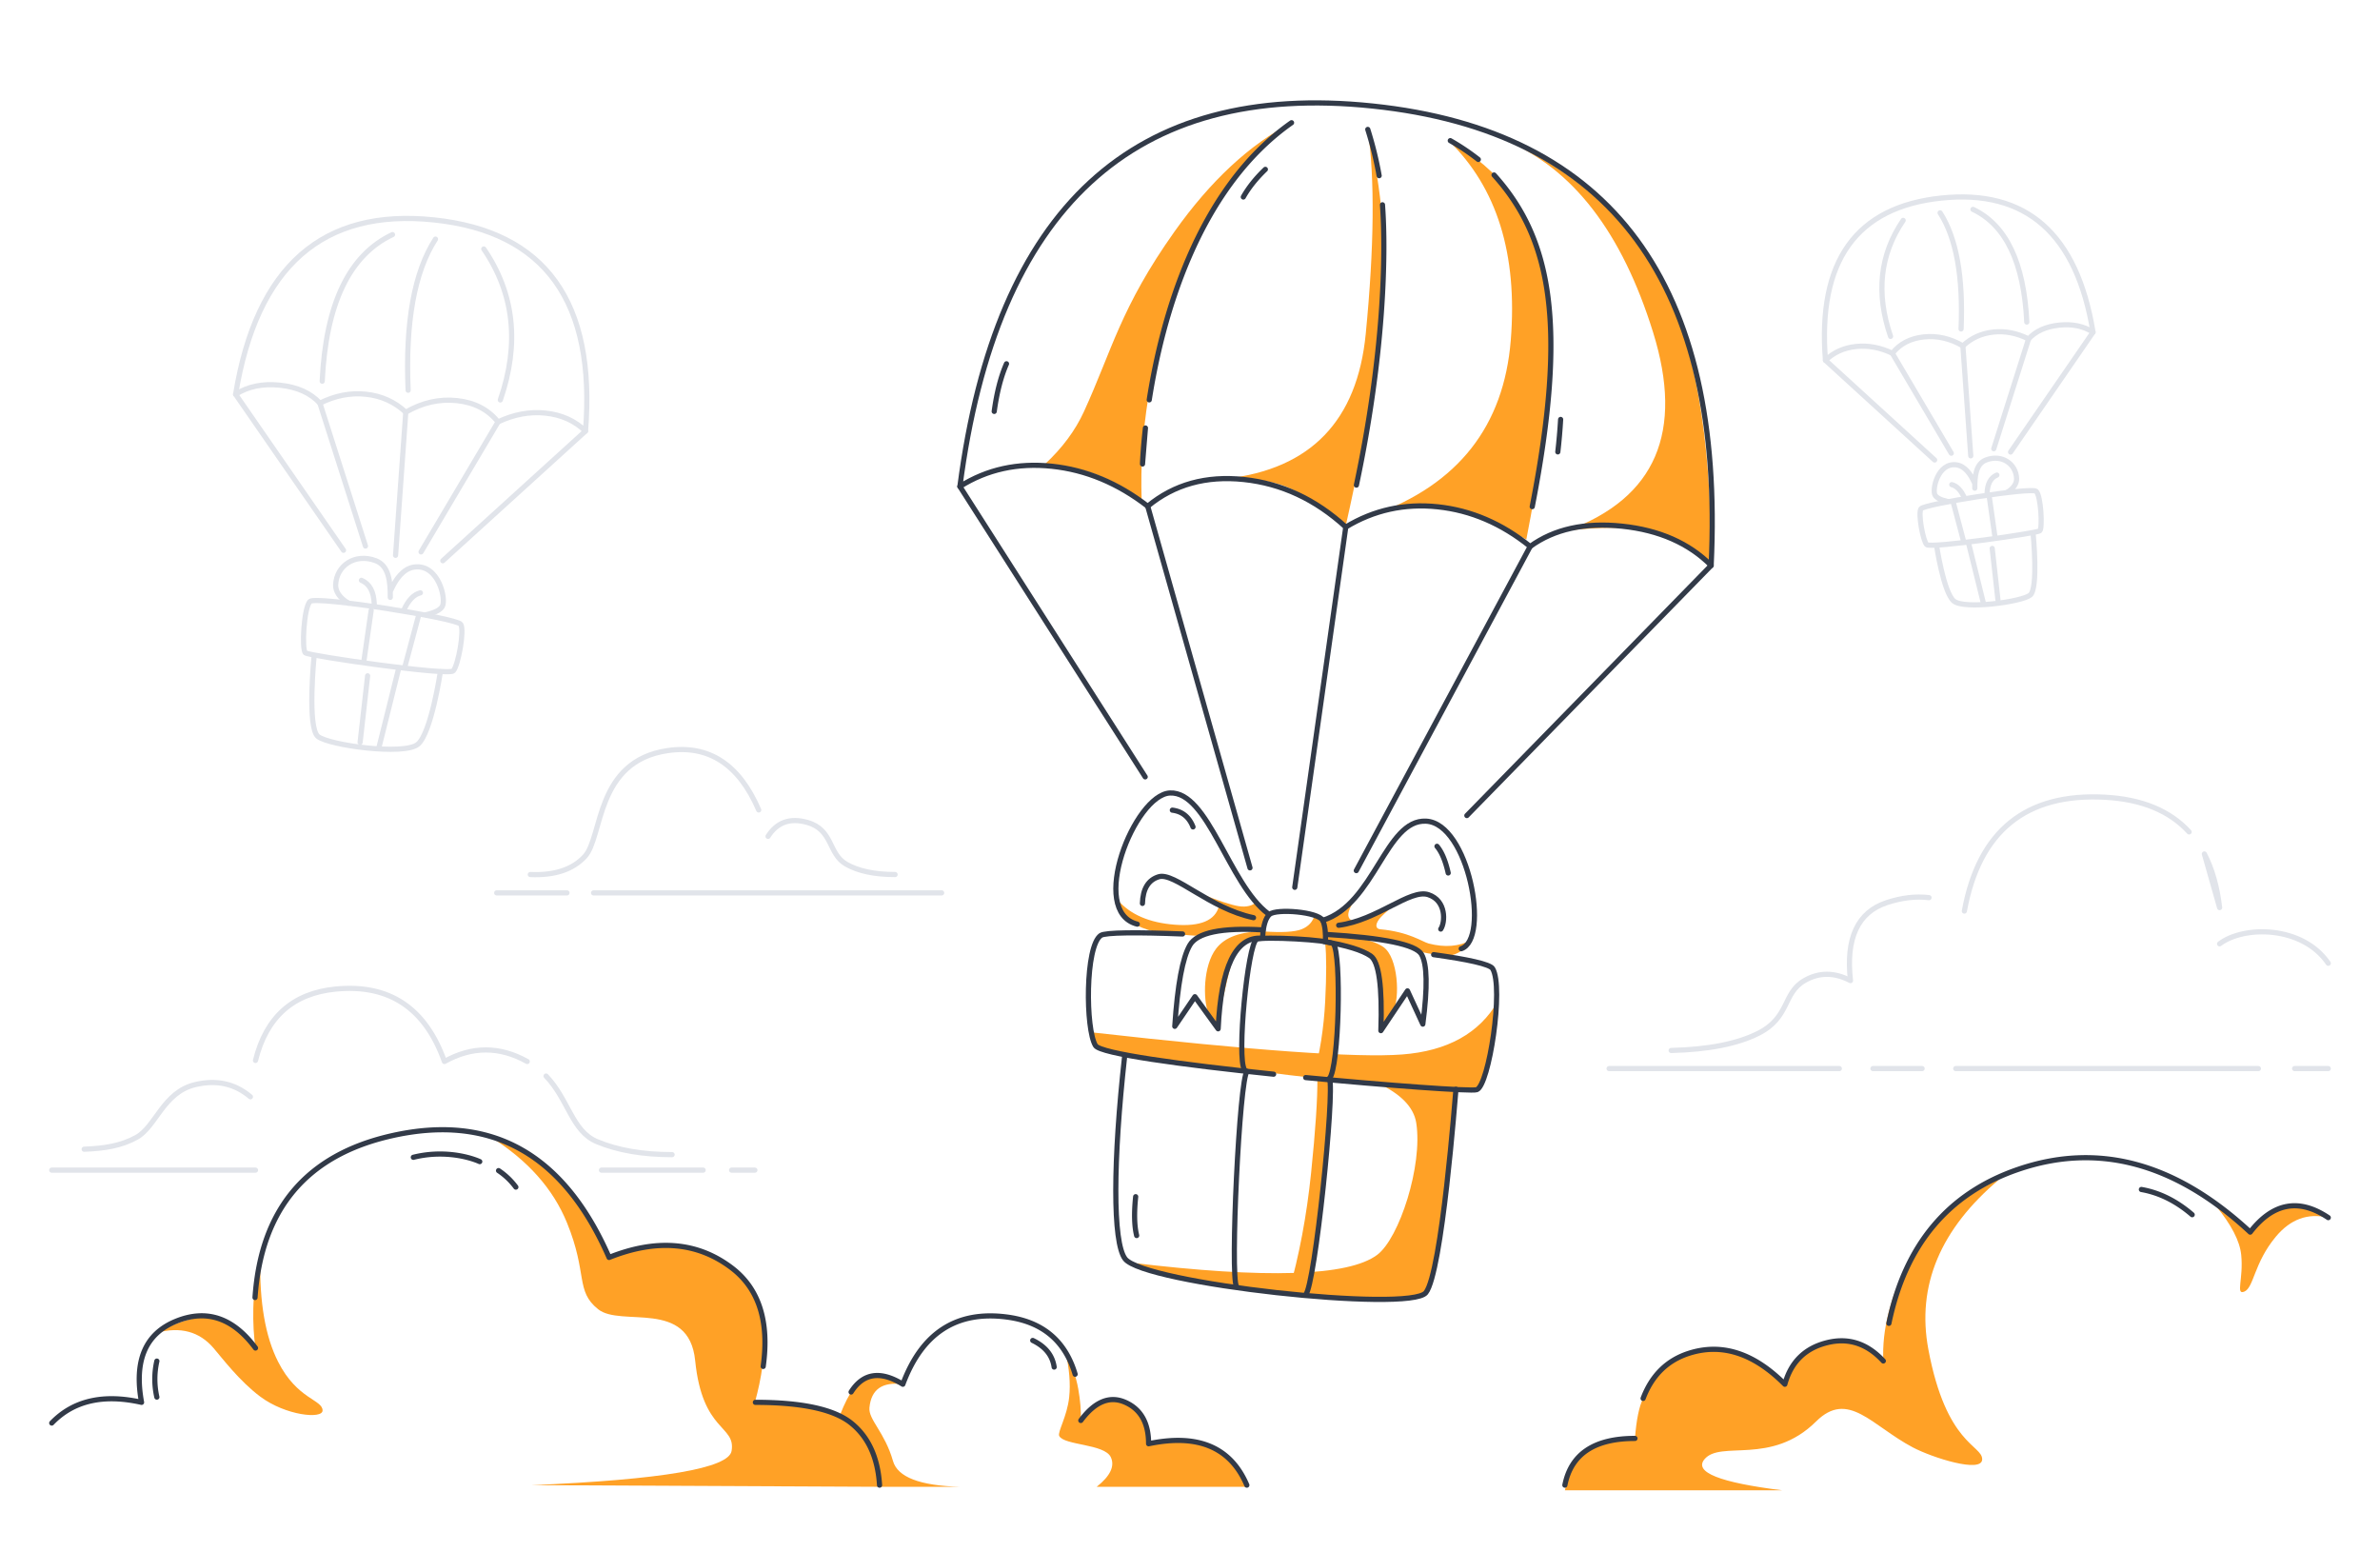 <svg width="460" height="300" fill="none" xmlns="http://www.w3.org/2000/svg"><path fill-rule="evenodd" clip-rule="evenodd" d="M291 27.18C304.515 33.06 314.515 42 321 54c6.485 12 9.727 30.167 9.727 54.501-5.724-3.331-10.133-5.331-13.227-6-3.094-.67-7.928-.67-14.5 0 17-6.258 22.5-19.023 16.5-38.296S304 32.591 291 27.18Z" fill="#FFA126"/><path fill-rule="evenodd" clip-rule="evenodd" d="M279.988 27.18C289.996 32.727 296.167 41 298.5 52c2.333 11 1.167 28.425-3.5 52.274-6.283-3.579-11.287-5.669-15.012-6.271-3.725-.602-8.568-.103-14.529 1.498C281.82 93.609 290.667 82.35 292 65.727c1.333-16.624-2.671-29.473-12.012-38.547ZM264.361 25.014c2.873 12.051 3.495 22.66 2.991 31.72-.503 9.06-2.543 23.975-7.245 44.85-4.887-3.927-8.756-6.45-11.607-7.57-2.851-1.121-6.684-1.625-11.5-1.513 16.343-1.871 25.333-11.205 26.969-28 1.637-16.795 1.767-29.958.392-39.487ZM249.627 23.717C241.496 27.95 233.953 34.965 227 44.759c-10.43 14.693-12.091 22.982-17.5 34.786-1.667 3.637-4.167 7.01-7.5 10.118 4.221.38 7.721 1.137 10.5 2.274s5.497 2.658 8.153 4.564c-.435-12.76 1.68-26.033 6.347-39.82 4.667-13.787 12.209-24.775 22.627-32.964ZM289.5 193.5c-1.667 10.505-3.025 16.199-4.076 17.08-.831.697-16.8-.204-46.962-4.175-4.575-.602-14.662-.24-24.962-3.227-1.096-.318-1.929-1.544-2.5-3.678 31.237 3.521 51.237 4.946 60 4.276 8.763-.67 14.929-4.095 18.5-10.276ZM218.5 244c10.566 3.453 15.242 4.329 24.981 5.507 22.513 2.497 31.128 1.724 32.097.307 1.281-1.876 3.285-14.883 6.011-39.02l-15.412-1.536c4.555 2.112 7.072 4.693 7.551 7.742 1.288 8.21-3.269 22.3-7.551 25.5-5.56 4.154-21.453 4.654-47.677 1.5ZM94.793 219.709c5.683 2.29 9.831 4.72 12.442 7.291 2.612 2.571 6.205 7.933 10.781 16.087 8.717-3.929 16.183-3.457 22.398 1.415 3.599 2.822 7.434 6.989 7.434 12.499 0 4.707-.649 9.373-1.948 13.999 8.803 0 15.003 1.455 18.6 4.365 3.597 2.91 5.431 6.896 5.5 11.956L102.792 287c25.184-1.058 38.054-3.262 38.608-6.611.832-5.024-5.642-3.568-7.039-17.452-1.21-12.02-14.336-6.385-18.766-9.938-4.43-3.553-1.969-6.81-6.011-16.702-2.695-6.595-7.625-12.124-14.791-16.588ZM30.316 257.55c5.104-2.709 9.138-3.593 12.103-2.651 2.965.942 5.286 2.809 6.963 5.602-.343-2.287-.483-4.846-.422-7.679.06-2.833.508-6.041 1.343-9.625-.17 8.451.98 15.107 3.45 19.966 3.706 7.29 8.592 7.29 8.592 9.41 0 1.706-7.124.997-12.042-2.678-4.025-3.007-7.398-7.484-9.04-9.394-2.738-3.188-6.387-4.172-10.947-2.951Z" fill="#FFA126"/><path fill-rule="evenodd" clip-rule="evenodd" d="M162.32 273.534c1.8-4.664 3.708-7.182 5.723-7.553 2.015-.371 4.167.135 6.456 1.519-3.967-.52-6.119.99-6.456 4.53-.219 2.307 2.97 4.746 4.552 10.303.885 3.112 5.195 4.774 12.93 4.988H170c-.183-3.911-.946-6.684-2.291-8.321-1.345-1.636-3.141-3.458-5.389-5.466ZM205.925 261.178c1.248 2.539 2.073 4.941 2.475 7.204.403 2.264.568 4.303.497 6.118 3.214-3.702 6.081-4.869 8.603-3.5 2.521 1.37 4.021 4.037 4.5 8 4.163-1.02 8.035-.842 11.617.533 3.581 1.375 6.053 3.971 7.415 7.788h-29.064c2.628-2.088 3.537-3.996 2.727-5.726-1.215-2.595-9.015-2.256-9.969-4.096-.382-.737 1.525-3.739 1.925-7.517.274-2.582.031-5.517-.726-8.804ZM302.455 288.001H344.5c-12.119-1.499-17.141-3.499-15.068-6 3.11-3.752 12.878 1.318 21.574-7.304 6.211-6.157 10.752.814 18.702 5.01 3.762 1.985 13.404 5.065 13.404 2.294 0-2.771-6.938-2.771-10.401-21.223-2.308-12.301 2.288-23.28 13.789-32.936-8.16 3.748-14.019 9.034-17.576 15.856-3.558 6.822-5.199 13.256-4.924 19.303-3.451-3.387-7.118-4.553-11-3.5-3.882 1.053-6.559 3.719-8.032 8-4.813-4.482-9.992-6.723-15.536-6.723-3.93 0-8.995 3.701-11.853 9.46-.783 1.577-1.309 4.155-1.579 7.733-4.766.464-7.996 1.323-9.69 2.578-1.695 1.255-2.98 3.739-3.855 7.452ZM428.295 233.042c2.983 3.643 4.61 6.793 4.88 9.449.473 4.653-1.135 7.818.593 7.111 1.854-.757 1.854-5.532 6.099-10.619 2.83-3.391 6.208-4.618 10.133-3.681-3.564-1.856-6.287-2.609-8.168-2.26-1.882.35-4.188 2.037-6.918 5.063l-6.619-5.063ZM256.129 182.335c1.204-.484 1.806-.328 1.806.469 0 1.194.528 9.146.528 14.245 0 3.399-.451 7.294-1.354 11.685l-3.315-.353c1.298-4.789 2.076-9.749 2.335-14.88.259-5.131.259-8.854 0-11.166Z" fill="#FFA126"/><path fill-rule="evenodd" clip-rule="evenodd" d="M254.621 208.381c1.543-.514 2.314-.373 2.314.423 0 1.194 0 12.219-.806 20.547-.538 5.552-1.796 12.501-3.774 20.846l-3.315-.354c2.057-7.171 3.511-14.889 4.363-23.153.853-8.265 1.258-14.368 1.218-18.309ZM262.871 172.193c-1.489 1.954-2.959 3.343-4.408 4.167-1.449.824-2.319 1.388-2.609 1.693l.389 2.516c3.823.473 7.076.84 9.756 1.1 2.68.261 5.296.936 7.846 2.027.96.307 1.985.532 3.074.677 1.634.216.262.699 2.992.349 1.819-.233 3.297-1.25 4.432-3.053-2.34 1.25-5.073 1.471-8.2.665-1.219-.314-3.79-2.248-9.379-2.756-.82-.074-1.065-.805-.187-1.974.368-.49 1.345-1.405 2.933-2.744l-7.836 3.193c-.872-.277-1.218-.841-1.037-1.693.181-.852.925-2.241 2.234-4.167ZM254.1 176.816c1.029.466 1.544.813 1.544 1.042 0 .229.199 1.63.599 4.202l-12.273-.736.213-1.329c3.587.249 6.047.11 7.38-.417 1.332-.526 2.178-1.447 2.537-2.762Z" fill="#FFA126"/><path fill-rule="evenodd" clip-rule="evenodd" d="M256.243 180.604v1.457c5.61.847 8.681 1.892 9.212 3.135.532 1.243 1.092 5.801 1.68 13.674.534-.684 1.244-1.841 2.13-3.472 1.329-2.446 1.002-10.363-1.887-12.389-1.926-1.351-5.638-2.153-11.135-2.405ZM244.183 179.996l-.379 1.309c-2.721.293-4.441 1.302-5.157 3.027-.717 1.725-1.843 6.324-3.377 13.796-.497.09-1.08-.718-1.75-2.425-1.005-2.56-1.005-9.059 1.53-12.383 1.691-2.216 4.735-3.324 9.133-3.324ZM231.71 172.549c2.304 1.49 4.139 2.546 5.505 3.165 1.367.62.827.422-1.618-.594-.732 2.764-3.573 3.957-8.523 3.578-4.951-.378-8.628-1.968-11.031-4.768.545 1.821 1.139 3.046 1.783 3.674 1.644 1.606 6.393 2.965 8.286 2.965 4.505 0 4.603.553 6.782 0 2.178-.553 4.888-.99 6.546-.99h4.743v-1.123l.935-1.639-2.183-2.569c-.864.803-2.029 1.094-3.495.872-1.467-.222-4.044-1.079-7.73-2.571Z" fill="#FFA126"/><path d="M141.4 226.125h4.5m-135.9 0h39.382H10Zm106.251 0H135.9h-19.649ZM16.269 222.08c3.805-.138 7.11-.623 10.13-2.297 3.746-2.076 5.148-8.712 11.324-10.181 4.118-.98 7.677-.197 10.677 2.349m.982-7.022c2.08-8.398 7.254-12.997 15.518-13.797 10.333-1 17.333 3.667 21 14 5.333-2.979 10.666-2.979 16 0m3.642 2.813c4.393 4.588 4.96 10.647 9.858 12.687 4 1.667 8.833 2.5 14.5 2.5M109.584 172.549H96m86 0h-67.277H182ZM173 169c-3.968 0-7.119-.666-9.452-2-3.5-2-2.5-6.64-7.5-8.063-3.334-.948-5.867-.053-7.6 2.685m-1.804-5.099c-3.79-8.811-9.656-12.636-17.596-11.474-14 2.048-12.5 16.644-16 20.451-2.334 2.538-5.849 3.705-10.548 3.5M355.5 206.5H311m139 0h-6.5 6.5Zm-13.5 0H378h58.5Zm-65 0H362h9.5ZM323 203c7.181-.172 12.801-1.279 16.859-3.321 6.088-3.064 4.683-7.735 8.898-10.179 2.81-1.629 5.776-1.629 8.898 0-.936-8.197 1.405-13.221 7.025-15.072 2.882-.949 5.6-1.268 8.153-.958m6.833 2.588c2.834-15.479 11.888-22.812 27.162-21.997 7.114.38 12.54 2.615 16.278 6.705M429 182.39c4.69-3.551 16-3.551 21 3.757m-23.944-21.119c1.497 2.887 2.478 6.341 2.944 10.363l-2.944-10.363ZM376.415 96.915c-1.421-.337-2.087-.725-2.4-1.21-.656-1.013.52-6.408 4.162-5.866 1.597.237 2.699 1.785 3.433 3.45M381.682 94.342c-.015-2.274.191-4.7 2.161-5.45 3.073-1.168 5.817.746 5.918 3.595.032.905-.541 1.912-1.904 2.712M392.958 103.138s1.043 10.547-.568 11.861c-1.611 1.314-12.782 2.84-14.77 1.148-1.988-1.692-3.331-10.773-3.331-10.773M383.398 116.758l-2.948-11.916m4.601 1.141 1.1 9.88-1.1-9.88Z" stroke="#E1E4EA" stroke-linecap="round" stroke-linejoin="round"/><path clip-rule="evenodd" d="M394.236 102.584c-.569.452-21.135 3.429-21.853 2.659s-1.684-5.99-1.109-6.915c.574-.925 21.332-4.21 22.264-3.387.932.823 1.268 7.191.698 7.643Z" stroke="#E1E4EA" stroke-linecap="round" stroke-linejoin="round"/><path d="m379.519 104.611-1.967-7.423m6.968-.929 1.059 7.463-1.059-7.463ZM384.056 95.344c.065-1.856.696-3.035 1.896-3.539M379.701 96.26c-.665-1.494-1.487-2.362-2.467-2.604" stroke="#E1E4EA" stroke-linecap="round" stroke-linejoin="round"/><path clip-rule="evenodd" d="M352.819 69.626c1.582-1.53 3.549-2.419 5.899-2.666 2.351-.247 4.694.189 7.03 1.307 1.463-1.833 3.492-2.886 6.085-3.158 2.593-.273 5.11.302 7.549 1.726 1.646-1.538 3.612-2.427 5.899-2.667 2.287-.24 4.552.204 6.795 1.332 1.372-1.508 3.338-2.397 5.899-2.666 2.56-.27 4.747.183 6.559 1.357-3.106-19.006-12.887-27.644-29.342-25.914-16.455 1.73-23.912 12.18-22.373 31.35Z" stroke="#E1E4EA" stroke-linecap="round" stroke-linejoin="round"/><path d="m352.819 69.627 21.103 19.266M365.748 68.268l11.388 19.313M379.382 66.834l1.521 21.257M392.075 65.5l-6.724 21.218M404.534 64.192l-15.936 23.16M365.405 65.007c-2.87-8.346-2.059-15.82 2.433-22.421M379.032 63.575c.426-10.106-.926-17.588-4.054-22.446M391.733 62.24c-.546-11.49-4.014-18.75-10.403-21.78M82.328 118.8c1.858-.438 2.728-.943 3.138-1.573.856-1.318-.684-8.339-5.447-7.637-2.088.308-3.528 2.322-4.487 4.488M75.434 115.442c.022-2.959-.243-6.117-2.818-7.09-4.017-1.517-7.607.977-7.742 4.685-.043 1.178.705 2.487 2.486 3.527M60.7 126.888s-1.357 13.723.751 15.434c2.108 1.712 16.715 3.704 19.314 1.504s4.349-14.016 4.349-14.016" stroke="#E1E4EA" stroke-linecap="round" stroke-linejoin="round"/><path d="m73.198 144.618 3.872-15.514m-6.017 1.492L69.6 143.457l1.453-12.861Z" stroke="#E1E4EA" stroke-linecap="round" stroke-linejoin="round"/><path clip-rule="evenodd" d="M59.029 126.165c.744.589 27.64 4.477 28.577 3.475.938-1.002 2.198-7.793 1.446-8.997-.751-1.204-27.897-5.494-29.115-4.423-1.218 1.071-1.653 9.357-.908 9.945Z" stroke="#E1E4EA" stroke-linecap="round" stroke-linejoin="round"/><path d="m78.265 128.81 2.583-9.665m-9.109-1.198-1.395 9.715 1.395-9.715ZM72.336 116.751c-.085-2.415-.912-3.95-2.48-4.606M78.032 117.946c.868-1.942 1.943-3.071 3.223-3.385" stroke="#E1E4EA" stroke-linecap="round" stroke-linejoin="round"/><path clip-rule="evenodd" d="M113.164 83.306c-2.069-1.992-4.641-3.15-7.715-3.474-3.074-.323-6.138.243-9.191 1.697-1.915-2.386-4.568-3.758-7.96-4.114-3.39-.357-6.68.39-9.87 2.24-2.153-2.001-4.724-3.16-7.715-3.473-2.99-.315-5.952.262-8.884 1.729-1.795-1.964-4.367-3.122-7.715-3.474-3.35-.352-6.208.235-8.577 1.761 4.05-24.729 16.833-35.963 38.351-33.701 21.518 2.262 31.277 15.865 29.276 40.81Z" stroke="#E1E4EA" stroke-linecap="round" stroke-linejoin="round"/><path d="m113.164 83.307-27.581 25.056M96.258 81.53 81.38 106.653M78.428 79.655l-1.974 27.661M61.83 77.91l8.807 27.614M45.537 76.198l20.855 30.147M96.703 77.287c3.747-10.858 2.681-20.584-3.197-29.178M78.883 75.413c-.563-13.151 1.2-22.887 5.287-29.206M62.275 73.668c.706-14.95 5.235-24.396 13.587-28.334" stroke="#E1E4EA" stroke-linecap="round" stroke-linejoin="round"/><path d="M281.402 210.502c-.115 1.097-2.698 35.437-5.823 39.311-3.125 3.874-54.457-1.732-58.123-6.544-2.444-3.207-2.313-19.103-.099-39.039" stroke="#323A48" stroke-linecap="round" stroke-linejoin="round"/><path d="M241.033 207.048c-1.47 1.214-3.302 39.537-2.043 41.586m13.367 1.561c1.791-1.844 5.644-39.196 4.603-41.794" stroke="#323A48" stroke-linecap="round" stroke-linejoin="round"/><path d="M246.163 207.586c-17.692-1.832-33.464-3.971-34.425-5.523-1.944-3.137-2.018-19.225 1.026-21.299.864-.588 7.166-.618 15.798-.275m48.529 3.994c6.46.895 10.875 1.831 11.399 2.697 2.196 3.627-.704 22.567-3.065 23.4-1.032.363-17.66-.861-33.069-2.343M244.046 180.962c.115-2.113.602-3.62 1.335-4.265 1.293-1.136 9.39-.504 10.263 1.161.467.892.609 2.746.532 3.845M245.082 176.558c-7.604-5.728-11.563-23.66-18.958-23.316-6.828.317-15.856 22.955-6.312 25.347" stroke="#323A48" stroke-linecap="round" stroke-linejoin="round"/><path d="M255.644 177.859c10.073-3.129 12.132-19.563 19.984-19.172 8.202.41 12.398 22.839 6.792 24.651M242.28 177.341c-8.462-1.76-15.308-8.833-18.329-7.908-2.013.618-3.061 2.334-3.144 5.15" stroke="#323A48" stroke-linecap="round" stroke-linejoin="round"/><path d="M258.736 178.807c7.451-.952 13.798-7.068 17.33-5.916 3.532 1.151 3.265 5.376 2.4 6.649M256.244 180.568c11.209.68 17.371 1.957 18.486 3.829 1.114 1.872 1.203 6.377.268 13.514l-2.964-6.43-5.143 7.69c.29-8.531-.372-13.348-1.986-14.45-1.614-1.102-4.607-2.026-8.978-2.771M244.107 179.699c-8.019-.465-12.732.518-14.14 2.949-1.407 2.431-2.377 7.66-2.908 15.687l3.887-5.727 4.494 6.209c.568-11.964 3.357-17.801 8.365-17.514" stroke="#323A48" stroke-linecap="round" stroke-linejoin="round"/><path d="M256.959 208.401c1.857-2.167 2.304-23.959.783-25.958-.667-.876-13.817-1.489-14.882-.924-1.712.908-3.87 23-2.32 25.209" stroke="#323A48" stroke-linecap="round" stroke-linejoin="round"/><path clip-rule="evenodd" d="M185.527 94.012c5.241-3.303 11.161-4.607 17.761-3.913 6.6.693 12.78 3.27 18.539 7.728 5.092-4.208 11.279-5.93 18.56-5.165 7.281.766 13.855 3.828 19.72 9.189 5.42-3.284 11.34-4.589 17.761-3.914 6.421.675 12.381 3.228 17.879 7.66 4.651-3.365 10.572-4.669 17.761-3.914 7.19.756 12.93 3.286 17.219 7.59 2.597-54.331-19.205-83.925-65.405-88.781-46.2-4.856-72.798 19.65-79.795 73.52Z" stroke="#323A48" stroke-linecap="round" stroke-linejoin="round"/><path d="M222.121 77.27c2.378-15.215 9.033-40.59 27.506-53.554m-28.806 65.946s.077-2.65.565-6.95l-.565 6.95ZM262.163 93.74c5.352-25.193 5.745-44.705 5.037-54.163m-.643-5.63a69.888 69.888 0 0 0-2.196-8.935M296.147 97.906c6.883-35.277 3.623-51.891-7.382-64.09m-3.042-3a43.934 43.934 0 0 0-5.415-3.636M185.527 94.012l35.811 56.115M221.827 97.828l19.766 69.88M260.108 101.85l-9.857 69.619M295.748 105.596l-33.603 62.645M330.727 109.273l-47.217 48.329M226.589 156.561c1.909.238 3.24 1.317 3.992 3.237M192.159 79.502c.5-3.668 1.291-6.735 2.373-9.2M277.739 163.547c.915 1.087 1.637 2.803 2.166 5.15M219.69 238.762c-.458-1.851-.521-4.353-.19-7.504" stroke="#323A48" stroke-linecap="round" stroke-linejoin="round"/><path d="M244.563 32.73c-1.812 1.738-3.231 3.518-4.258 5.338M301.634 81.057a112.399 112.399 0 0 1-.543 6.268M450 235.301c-5.667-3.8-10.695-2.866-15.086 2.802C420.471 224.701 405.5 220.667 390 226c-13.46 4.631-21.767 14.542-24.921 29.73M364 263c-3.15-3.415-6.816-4.581-11-3.5-4.184 1.081-6.861 3.748-8.032 8-5.979-6-12.135-8-18.468-6-4.249 1.342-7.222 4.254-8.921 8.737M316 277.971c-7.84 0-12.355 3.009-13.545 9.029M10 274.999c4.18-4.333 9.966-5.666 17.36-4-1.483-8.022.73-13.242 6.64-15.66 5.91-2.418 11.038-.697 15.382 5.16m-.091-9.757c1.18-17.108 9.963-27.522 26.35-31.243 19.3-4.382 33.327 3.451 42.08 23.5 9.186-3.666 17.079-3 23.679 2 5.284 4.004 7.321 10.357 6.109 19.061M146 270.999c9 0 15.167 1.334 18.5 4 3.333 2.667 5.167 6.667 5.5 12M164.5 269c2.333-3.667 5.667-4.167 10-1.5 3.667-9.893 10.333-14.227 20-13 6.944.881 11.376 4.569 13.297 11.064m1.1 8.936c2.735-3.667 5.603-4.834 8.603-3.5 3 1.333 4.5 4 4.5 8 9.537-2 15.865.666 18.986 8" stroke="#323A48" stroke-linecap="round" stroke-linejoin="round"/><path d="M79.89 223.645c5.417-1.354 10.35-.261 12.834.833m3.634 1.74a13.457 13.457 0 0 1 3.347 3.186M199.602 259.039c2.435 1.173 3.817 2.887 4.143 5.144M413.883 229.865c3.48.613 6.752 2.237 9.816 4.872M30.317 263.029a15.655 15.655 0 0 0 0 6.957" stroke="#323A48" stroke-linecap="round" stroke-linejoin="round"/></svg>